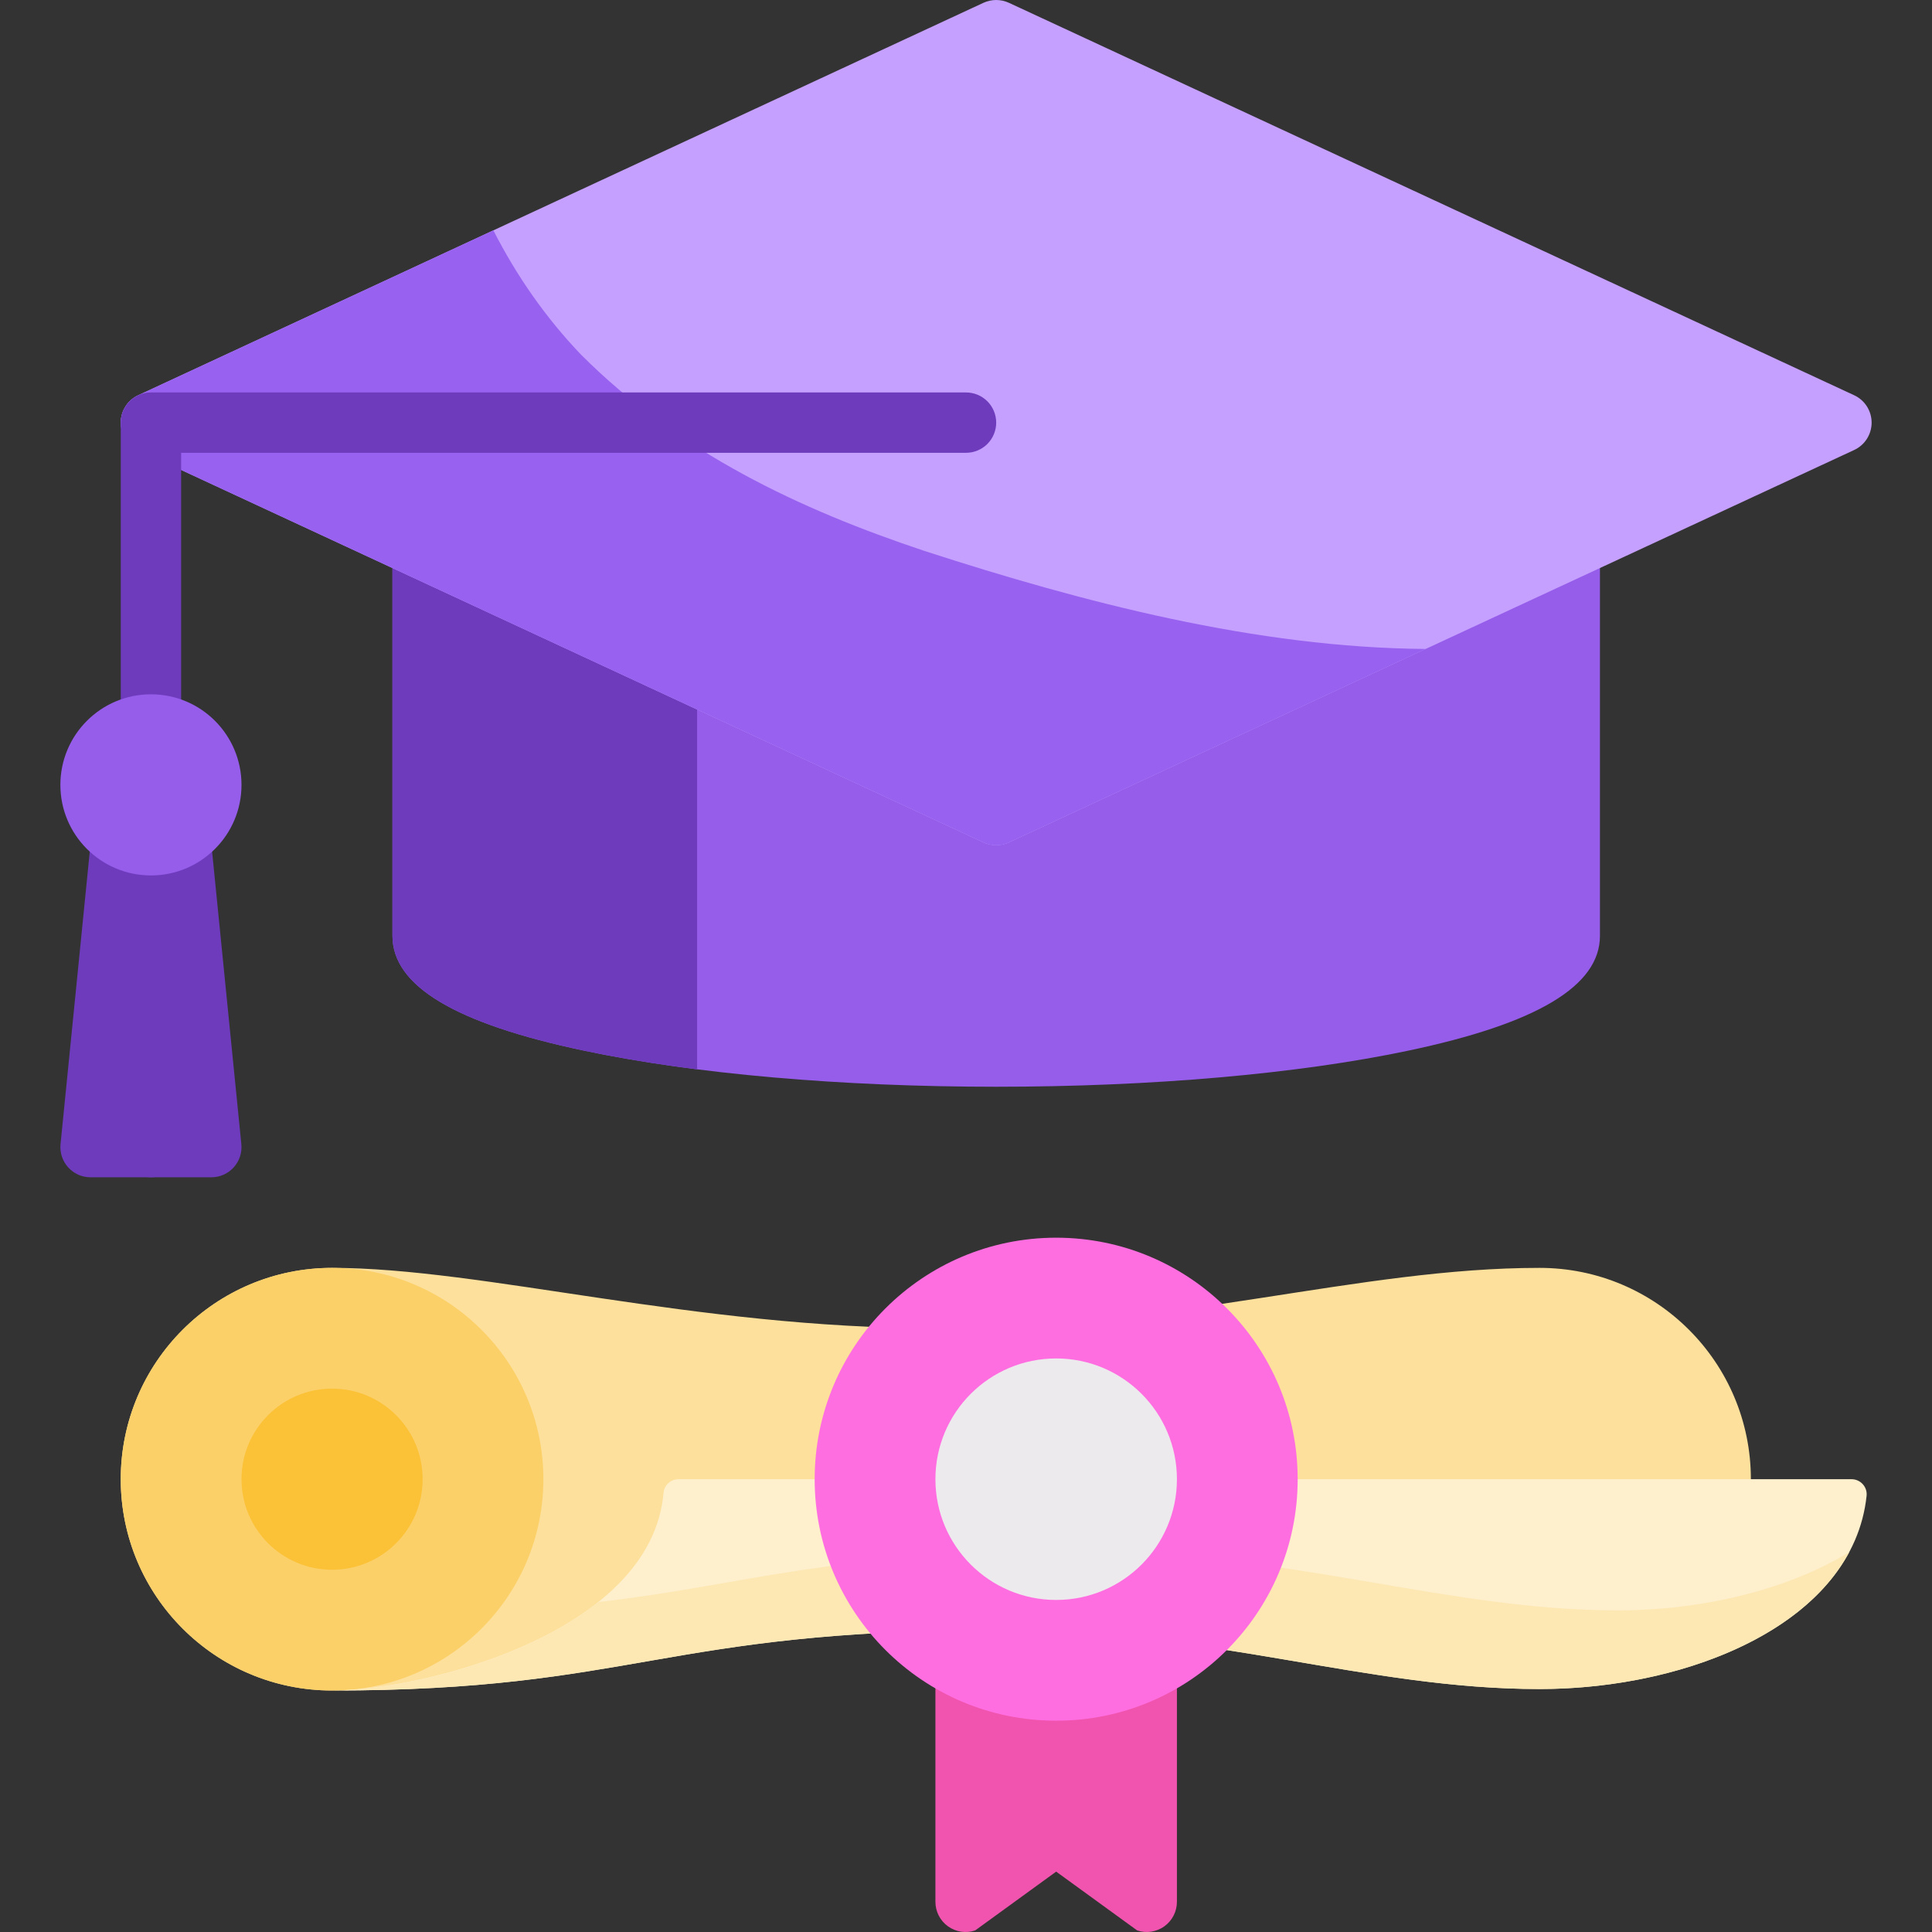 <svg width="76" height="76" viewBox="0 0 76 76" fill="none" xmlns="http://www.w3.org/2000/svg">
<rect x="0" y="0" width="76" height="76" fill="#333333" stroke="none"/>
<g clip-path="url(#clip0_1_1370)">
<path d="M61.75 17.812H16.625C16.31 17.812 16.008 17.938 15.785 18.16C15.563 18.383 15.438 18.685 15.438 19V36.812C15.438 38.785 17.907 40.264 22.989 41.333C27.328 42.247 33.081 42.75 39.188 42.75C45.294 42.75 51.047 42.247 55.386 41.333C60.468 40.264 62.938 38.785 62.938 36.812V19C62.938 18.685 62.812 18.383 62.59 18.16C62.367 17.938 62.065 17.812 61.75 17.812Z" fill="#965CEA"/>
<path d="M16.625 17.812C16.31 17.812 16.008 17.938 15.785 18.16C15.563 18.383 15.438 18.685 15.438 19V36.812C15.438 38.785 17.907 40.264 22.989 41.333C24.34 41.618 25.829 41.862 27.422 42.065V17.812H16.625Z" fill="#6D3BBC"/>
<path d="M72.938 15.548L39.688 0.11C39.531 0.038 39.36 0 39.188 0C39.015 0 38.844 0.038 38.687 0.11L5.437 15.548C5.232 15.643 5.058 15.795 4.936 15.986C4.815 16.177 4.75 16.399 4.75 16.625C4.75 16.851 4.815 17.073 4.936 17.264C5.058 17.455 5.232 17.607 5.437 17.702L38.687 33.14C38.844 33.212 39.015 33.25 39.188 33.25C39.36 33.25 39.531 33.212 39.688 33.14L72.938 17.702C73.143 17.607 73.317 17.455 73.439 17.264C73.56 17.073 73.625 16.851 73.625 16.625C73.625 16.399 73.56 16.177 73.439 15.986C73.317 15.795 73.143 15.643 72.938 15.548Z" fill="#C5A0FF"/>
<path d="M22.859 13.954C21.464 12.498 20.317 10.844 19.408 9.062L5.437 15.549C5.232 15.644 5.058 15.796 4.936 15.987C4.815 16.178 4.75 16.399 4.75 16.626C4.75 16.852 4.815 17.074 4.936 17.265C5.058 17.456 5.232 17.608 5.437 17.703L38.687 33.14C38.844 33.213 39.015 33.251 39.188 33.251C39.36 33.251 39.531 33.213 39.688 33.14L56.084 25.528C49.427 25.481 42.609 23.697 36.367 21.673C31.469 20.04 26.719 17.813 22.859 13.954Z" fill="#9861F0"/>
<path d="M5.938 46.312C5.623 46.312 5.321 46.187 5.098 45.965C4.875 45.742 4.75 45.44 4.75 45.125V16.625C4.75 16.31 4.875 16.008 5.098 15.785C5.321 15.563 5.623 15.438 5.938 15.438H38C38.315 15.438 38.617 15.563 38.84 15.785C39.062 16.008 39.188 16.31 39.188 16.625C39.188 16.94 39.062 17.242 38.84 17.465C38.617 17.687 38.315 17.812 38 17.812H7.125V45.125C7.125 45.44 7 45.742 6.777 45.965C6.554 46.187 6.252 46.312 5.938 46.312Z" fill="#6D3BBC"/>
<path d="M9.494 45.007L8.307 33.132C8.277 32.839 8.14 32.567 7.922 32.37C7.704 32.172 7.419 32.062 7.125 32.062H4.75C4.456 32.062 4.172 32.172 3.953 32.37C3.735 32.567 3.598 32.839 3.568 33.132L2.381 45.007C2.364 45.172 2.383 45.339 2.434 45.496C2.486 45.654 2.571 45.799 2.682 45.922C2.793 46.045 2.929 46.143 3.081 46.211C3.232 46.278 3.397 46.312 3.562 46.312H8.312C8.478 46.312 8.642 46.278 8.794 46.21C8.946 46.143 9.082 46.045 9.193 45.922C9.304 45.799 9.389 45.654 9.441 45.496C9.492 45.339 9.511 45.172 9.494 45.007Z" fill="#6D3BBC"/>
<path d="M5.938 34.438C7.905 34.438 9.5 32.843 9.5 30.875C9.5 28.907 7.905 27.312 5.938 27.312C3.97 27.312 2.375 28.907 2.375 30.875C2.375 32.843 3.97 34.438 5.938 34.438Z" fill="#965CEA"/>
<path d="M60.562 49.875C53.438 49.875 46.312 52.25 36.812 52.25C27.312 52.25 19 49.875 13.062 49.875C8.472 49.875 4.75 53.597 4.75 58.188C4.75 62.778 8.472 66.5 13.062 66.5C20.188 66.5 27.312 62.938 36.812 62.938C46.312 62.938 54.625 65.312 60.562 65.312C64.125 65.312 68.875 62.778 68.875 58.188C68.875 53.597 65.153 49.875 60.562 49.875Z" fill="#FDE09B"/>
<path d="M13.062 66.5C17.653 66.5 21.375 62.778 21.375 58.188C21.375 53.597 17.653 49.875 13.062 49.875C8.472 49.875 4.75 53.597 4.75 58.188C4.75 62.778 8.472 66.5 13.062 66.5Z" fill="#FCD069"/>
<path d="M13.062 61.75C15.03 61.75 16.625 60.155 16.625 58.188C16.625 56.22 15.03 54.625 13.062 54.625C11.095 54.625 9.5 56.22 9.5 58.188C9.5 60.155 11.095 61.75 13.062 61.75Z" fill="#FBC137"/>
<path d="M72.835 58.188H26.692C26.387 58.188 26.128 58.419 26.102 58.723C25.619 64.268 16.625 66.5 13.062 66.5C24.938 66.5 26.125 64.125 39.188 64.125C47.801 64.125 53.735 66.442 60.562 66.442C66.5 66.442 72.899 63.818 73.427 58.841C73.464 58.492 73.186 58.188 72.835 58.188Z" fill="#FEEFCD"/>
<path d="M63.658 63.348C56.83 63.348 50.897 61.031 42.283 61.031C32.554 61.031 29.412 62.349 23.536 63.021C20.479 65.457 15.5 66.502 13.062 66.502C24.938 66.502 26.125 64.127 39.188 64.127C47.801 64.127 53.735 66.443 60.562 66.443C65.546 66.443 70.853 64.595 72.742 61.059C70.258 62.57 66.89 63.348 63.658 63.348Z" fill="#FDE8B4"/>
<path d="M45.109 64.125H37.984C37.669 64.125 37.367 64.25 37.145 64.473C36.922 64.695 36.797 64.998 36.797 65.312V74.812C36.797 75.001 36.842 75.186 36.927 75.354C37.013 75.521 37.137 75.666 37.29 75.776C37.443 75.886 37.619 75.958 37.805 75.987C37.991 76.015 38.181 75.999 38.36 75.939L41.547 73.625L44.734 75.939C44.912 75.998 45.102 76.015 45.288 75.986C45.474 75.958 45.651 75.886 45.804 75.776C45.956 75.666 46.081 75.521 46.166 75.354C46.252 75.186 46.297 75.001 46.297 74.812V65.312C46.297 64.998 46.172 64.695 45.949 64.473C45.726 64.25 45.424 64.125 45.109 64.125Z" fill="#F154AE"/>
<path d="M41.547 67.688C46.794 67.688 51.047 63.434 51.047 58.188C51.047 52.941 46.794 48.688 41.547 48.688C36.3 48.688 32.047 52.941 32.047 58.188C32.047 63.434 36.3 67.688 41.547 67.688Z" fill="#FF6EE0"/>
<path d="M41.547 62.938C44.17 62.938 46.297 60.811 46.297 58.188C46.297 55.564 44.17 53.438 41.547 53.438C38.923 53.438 36.797 55.564 36.797 58.188C36.797 60.811 38.923 62.938 41.547 62.938Z" fill="#EDEAEE"/>
</g>
<defs>
<clipPath id="clip0_1_1370">
<rect width="76" height="76" fill="white"/>
</clipPath>
</defs>
</svg>
